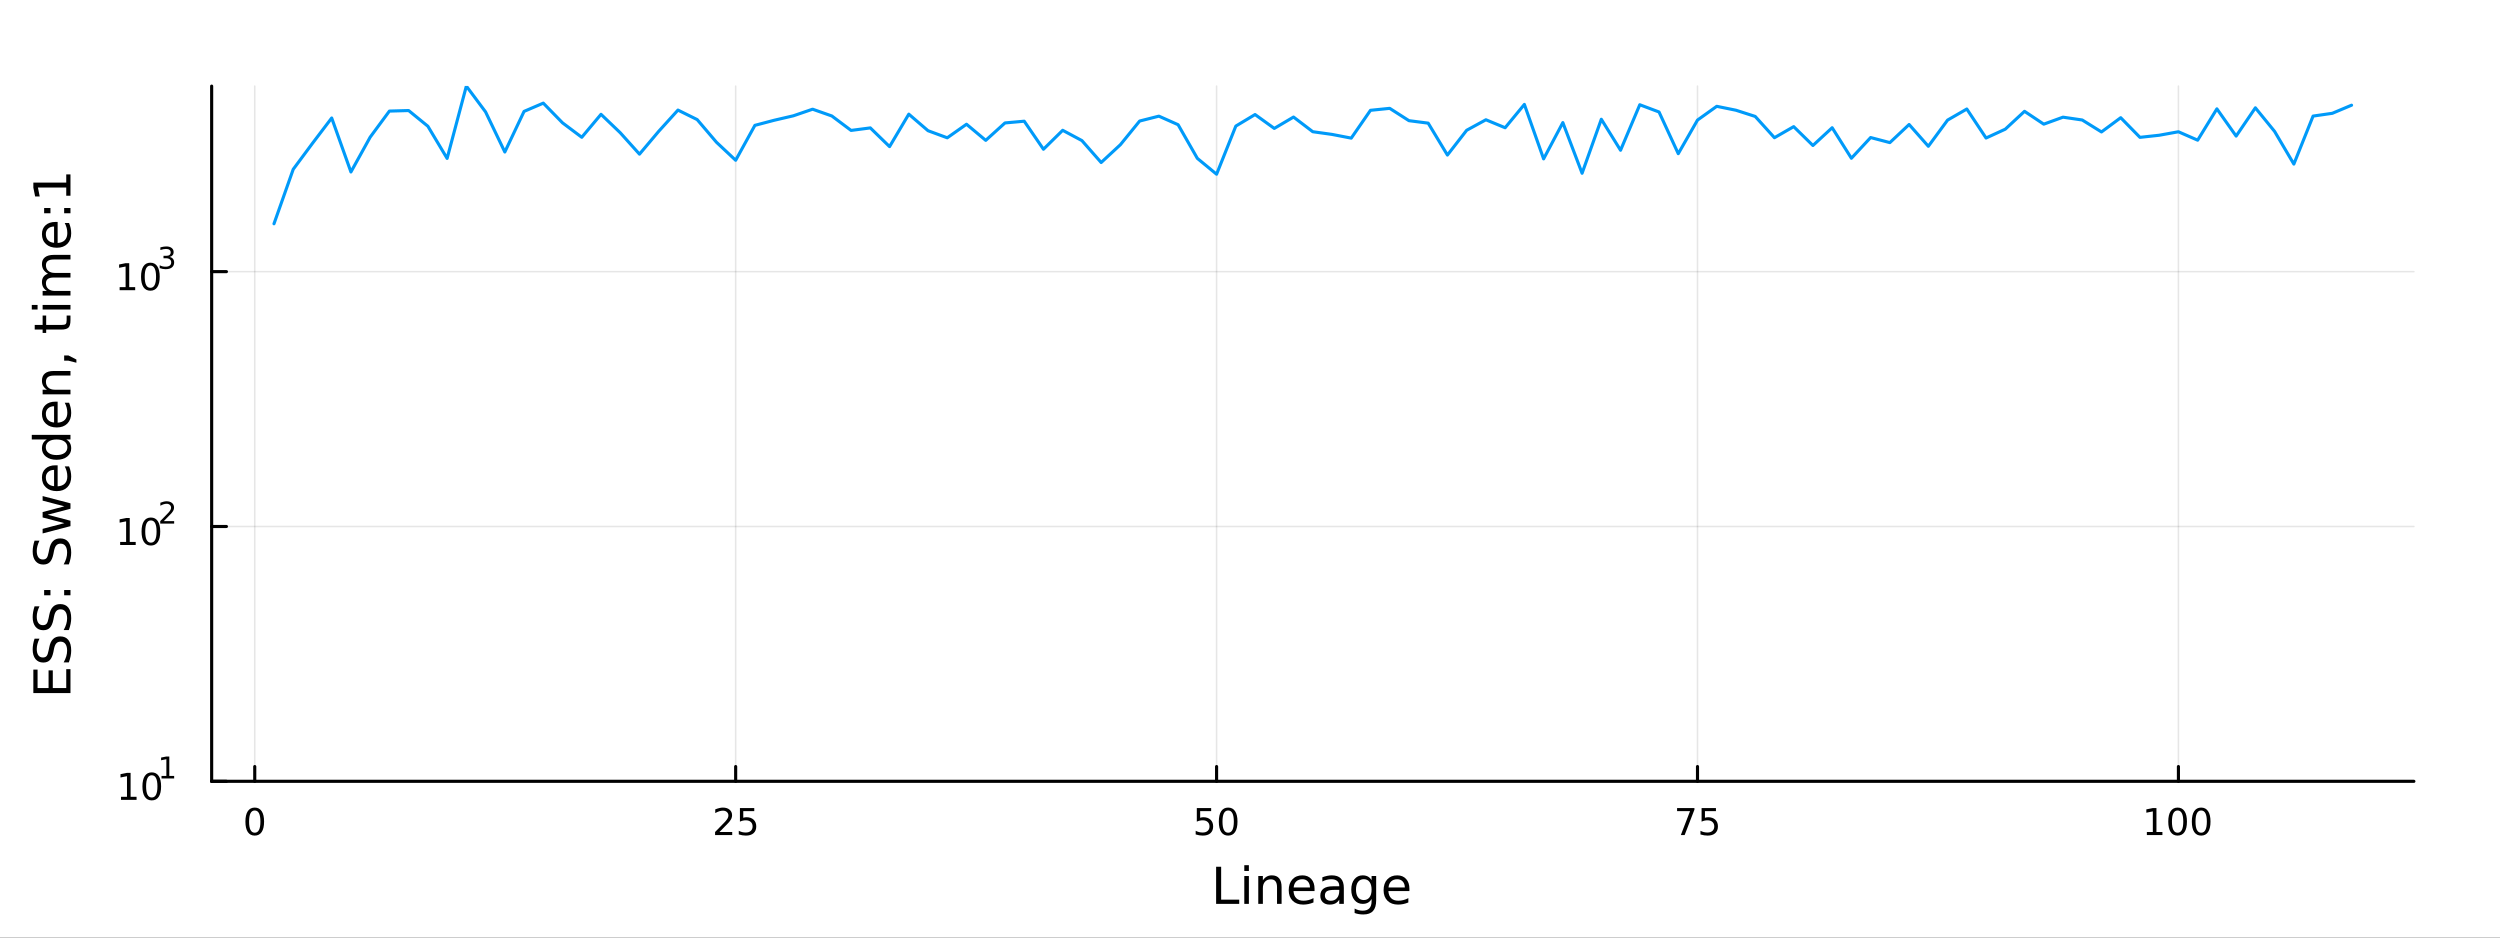 <?xml version="1.0" encoding="utf-8"?>
<svg xmlns="http://www.w3.org/2000/svg" xmlns:xlink="http://www.w3.org/1999/xlink" width="800" height="300" viewBox="0 0 3200 1200">
<rect x="0" y="0" width="3200" height="1200" fill="#333333" stroke="none"/>
<defs>
  <clipPath id="clip660">
    <rect x="0" y="0" width="3200" height="1200"/>
  </clipPath>
</defs>
<path clip-path="url(#clip660)" d="M0 1200 L3200 1200 L3200 0 L0 0  Z" fill="#ffffff" fill-rule="evenodd" fill-opacity="1"/>
<defs>
  <clipPath id="clip661">
    <rect x="640" y="0" width="2241" height="1200"/>
  </clipPath>
</defs>
<path clip-path="url(#clip660)" d="M270.918 1000.1 L3089.76 1000.1 L3089.76 110.236 L270.918 110.236  Z" fill="#ffffff" fill-rule="evenodd" fill-opacity="1"/>
<defs>
  <clipPath id="clip662">
    <rect x="270" y="110" width="2820" height="891"/>
  </clipPath>
</defs>
<polyline clip-path="url(#clip662)" style="stroke:#000000; stroke-linecap:round; stroke-linejoin:round; stroke-width:2; stroke-opacity:0.1; fill:none" points="326.073,1000.1 326.073,110.236 "/>
<polyline clip-path="url(#clip662)" style="stroke:#000000; stroke-linecap:round; stroke-linejoin:round; stroke-width:2; stroke-opacity:0.1; fill:none" points="941.649,1000.1 941.649,110.236 "/>
<polyline clip-path="url(#clip662)" style="stroke:#000000; stroke-linecap:round; stroke-linejoin:round; stroke-width:2; stroke-opacity:0.1; fill:none" points="1557.23,1000.1 1557.23,110.236 "/>
<polyline clip-path="url(#clip662)" style="stroke:#000000; stroke-linecap:round; stroke-linejoin:round; stroke-width:2; stroke-opacity:0.1; fill:none" points="2172.8,1000.1 2172.8,110.236 "/>
<polyline clip-path="url(#clip662)" style="stroke:#000000; stroke-linecap:round; stroke-linejoin:round; stroke-width:2; stroke-opacity:0.1; fill:none" points="2788.38,1000.1 2788.38,110.236 "/>
<polyline clip-path="url(#clip660)" style="stroke:#000000; stroke-linecap:round; stroke-linejoin:round; stroke-width:4; stroke-opacity:1; fill:none" points="270.918,1000.1 3089.76,1000.1 "/>
<polyline clip-path="url(#clip660)" style="stroke:#000000; stroke-linecap:round; stroke-linejoin:round; stroke-width:4; stroke-opacity:1; fill:none" points="326.073,1000.1 326.073,981.2 "/>
<polyline clip-path="url(#clip660)" style="stroke:#000000; stroke-linecap:round; stroke-linejoin:round; stroke-width:4; stroke-opacity:1; fill:none" points="941.649,1000.1 941.649,981.2 "/>
<polyline clip-path="url(#clip660)" style="stroke:#000000; stroke-linecap:round; stroke-linejoin:round; stroke-width:4; stroke-opacity:1; fill:none" points="1557.23,1000.1 1557.23,981.2 "/>
<polyline clip-path="url(#clip660)" style="stroke:#000000; stroke-linecap:round; stroke-linejoin:round; stroke-width:4; stroke-opacity:1; fill:none" points="2172.8,1000.1 2172.8,981.2 "/>
<polyline clip-path="url(#clip660)" style="stroke:#000000; stroke-linecap:round; stroke-linejoin:round; stroke-width:4; stroke-opacity:1; fill:none" points="2788.38,1000.1 2788.38,981.2 "/>
<path clip-path="url(#clip660)" d="M326.073 1037.42 Q322.462 1037.42 320.633 1040.98 Q318.828 1044.52 318.828 1051.65 Q318.828 1058.76 320.633 1062.32 Q322.462 1065.87 326.073 1065.87 Q329.707 1065.87 331.513 1062.32 Q333.342 1058.76 333.342 1051.65 Q333.342 1044.52 331.513 1040.98 Q329.707 1037.42 326.073 1037.42 M326.073 1033.71 Q331.883 1033.71 334.939 1038.32 Q338.018 1042.9 338.018 1051.65 Q338.018 1060.38 334.939 1064.99 Q331.883 1069.57 326.073 1069.57 Q320.263 1069.57 317.184 1064.99 Q314.129 1060.38 314.129 1051.65 Q314.129 1042.9 317.184 1038.32 Q320.263 1033.71 326.073 1033.71 Z" fill="#000000" fill-rule="nonzero" fill-opacity="1" /><path clip-path="url(#clip660)" d="M920.92 1064.96 L937.24 1064.96 L937.24 1068.9 L915.295 1068.9 L915.295 1064.96 Q917.957 1062.21 922.541 1057.58 Q927.147 1052.93 928.328 1051.58 Q930.573 1049.06 931.453 1047.32 Q932.355 1045.56 932.355 1043.87 Q932.355 1041.12 930.411 1039.38 Q928.49 1037.65 925.388 1037.65 Q923.189 1037.65 920.735 1038.41 Q918.305 1039.18 915.527 1040.73 L915.527 1036 Q918.351 1034.87 920.805 1034.29 Q923.258 1033.71 925.295 1033.71 Q930.666 1033.71 933.86 1036.4 Q937.054 1039.08 937.054 1043.57 Q937.054 1045.7 936.244 1047.62 Q935.457 1049.52 933.351 1052.12 Q932.772 1052.79 929.67 1056 Q926.568 1059.2 920.92 1064.96 Z" fill="#000000" fill-rule="nonzero" fill-opacity="1" /><path clip-path="url(#clip660)" d="M947.101 1034.34 L965.457 1034.34 L965.457 1038.27 L951.383 1038.27 L951.383 1046.75 Q952.402 1046.4 953.42 1046.24 Q954.439 1046.05 955.457 1046.05 Q961.244 1046.05 964.624 1049.22 Q968.003 1052.39 968.003 1057.81 Q968.003 1063.39 964.531 1066.49 Q961.059 1069.57 954.74 1069.57 Q952.564 1069.57 950.295 1069.2 Q948.05 1068.83 945.642 1068.09 L945.642 1063.39 Q947.726 1064.52 949.948 1065.08 Q952.17 1065.63 954.647 1065.63 Q958.652 1065.63 960.99 1063.53 Q963.327 1061.42 963.327 1057.81 Q963.327 1054.2 960.99 1052.09 Q958.652 1049.99 954.647 1049.99 Q952.772 1049.99 950.897 1050.4 Q949.045 1050.82 947.101 1051.7 L947.101 1034.34 Z" fill="#000000" fill-rule="nonzero" fill-opacity="1" /><path clip-path="url(#clip660)" d="M1531.92 1034.34 L1550.28 1034.34 L1550.28 1038.27 L1536.21 1038.27 L1536.21 1046.75 Q1537.23 1046.4 1538.24 1046.24 Q1539.26 1046.05 1540.28 1046.05 Q1546.07 1046.05 1549.45 1049.22 Q1552.83 1052.39 1552.83 1057.81 Q1552.83 1063.39 1549.36 1066.49 Q1545.88 1069.57 1539.56 1069.57 Q1537.39 1069.57 1535.12 1069.2 Q1532.87 1068.83 1530.47 1068.09 L1530.47 1063.39 Q1532.55 1064.52 1534.77 1065.08 Q1536.99 1065.63 1539.47 1065.63 Q1543.48 1065.63 1545.81 1063.53 Q1548.15 1061.42 1548.15 1057.81 Q1548.15 1054.2 1545.81 1052.09 Q1543.48 1049.99 1539.47 1049.99 Q1537.6 1049.99 1535.72 1050.4 Q1533.87 1050.82 1531.92 1051.7 L1531.92 1034.34 Z" fill="#000000" fill-rule="nonzero" fill-opacity="1" /><path clip-path="url(#clip660)" d="M1572.04 1037.42 Q1568.43 1037.42 1566.6 1040.98 Q1564.79 1044.52 1564.79 1051.65 Q1564.79 1058.76 1566.6 1062.32 Q1568.43 1065.87 1572.04 1065.87 Q1575.67 1065.87 1577.48 1062.32 Q1579.31 1058.76 1579.31 1051.65 Q1579.31 1044.52 1577.48 1040.98 Q1575.67 1037.42 1572.04 1037.42 M1572.04 1033.71 Q1577.85 1033.71 1580.91 1038.32 Q1583.98 1042.9 1583.98 1051.65 Q1583.98 1060.38 1580.91 1064.99 Q1577.85 1069.57 1572.04 1069.57 Q1566.23 1069.57 1563.15 1064.99 Q1560.1 1060.38 1560.1 1051.65 Q1560.1 1042.9 1563.15 1038.32 Q1566.23 1033.71 1572.04 1033.71 Z" fill="#000000" fill-rule="nonzero" fill-opacity="1" /><path clip-path="url(#clip660)" d="M2146.66 1034.34 L2168.88 1034.34 L2168.88 1036.33 L2156.33 1068.9 L2151.45 1068.9 L2163.25 1038.27 L2146.66 1038.27 L2146.66 1034.34 Z" fill="#000000" fill-rule="nonzero" fill-opacity="1" /><path clip-path="url(#clip660)" d="M2178.04 1034.34 L2196.4 1034.34 L2196.4 1038.27 L2182.33 1038.27 L2182.33 1046.75 Q2183.35 1046.4 2184.36 1046.24 Q2185.38 1046.05 2186.4 1046.05 Q2192.19 1046.05 2195.57 1049.22 Q2198.95 1052.39 2198.95 1057.81 Q2198.95 1063.39 2195.48 1066.49 Q2192 1069.57 2185.68 1069.57 Q2183.51 1069.57 2181.24 1069.2 Q2178.99 1068.83 2176.59 1068.09 L2176.59 1063.39 Q2178.67 1064.52 2180.89 1065.08 Q2183.11 1065.63 2185.59 1065.63 Q2189.6 1065.63 2191.93 1063.53 Q2194.27 1061.42 2194.27 1057.81 Q2194.27 1054.2 2191.93 1052.09 Q2189.6 1049.99 2185.59 1049.99 Q2183.72 1049.99 2181.84 1050.4 Q2179.99 1050.82 2178.04 1051.7 L2178.04 1034.34 Z" fill="#000000" fill-rule="nonzero" fill-opacity="1" /><path clip-path="url(#clip660)" d="M2747.98 1064.96 L2755.62 1064.96 L2755.62 1038.6 L2747.31 1040.26 L2747.31 1036 L2755.58 1034.34 L2760.25 1034.34 L2760.25 1064.96 L2767.89 1064.96 L2767.89 1068.9 L2747.98 1068.9 L2747.98 1064.96 Z" fill="#000000" fill-rule="nonzero" fill-opacity="1" /><path clip-path="url(#clip660)" d="M2787.34 1037.42 Q2783.72 1037.42 2781.9 1040.98 Q2780.09 1044.52 2780.09 1051.65 Q2780.09 1058.76 2781.9 1062.32 Q2783.72 1065.87 2787.34 1065.87 Q2790.97 1065.87 2792.78 1062.32 Q2794.6 1058.76 2794.6 1051.65 Q2794.6 1044.52 2792.78 1040.98 Q2790.97 1037.42 2787.34 1037.42 M2787.34 1033.71 Q2793.15 1033.71 2796.2 1038.32 Q2799.28 1042.9 2799.28 1051.65 Q2799.28 1060.38 2796.2 1064.99 Q2793.15 1069.57 2787.34 1069.57 Q2781.53 1069.57 2778.45 1064.99 Q2775.39 1060.38 2775.39 1051.65 Q2775.39 1042.9 2778.45 1038.32 Q2781.53 1033.71 2787.34 1033.71 Z" fill="#000000" fill-rule="nonzero" fill-opacity="1" /><path clip-path="url(#clip660)" d="M2817.5 1037.42 Q2813.89 1037.42 2812.06 1040.98 Q2810.25 1044.52 2810.25 1051.65 Q2810.25 1058.76 2812.06 1062.32 Q2813.89 1065.87 2817.5 1065.87 Q2821.13 1065.87 2822.94 1062.32 Q2824.77 1058.76 2824.77 1051.65 Q2824.77 1044.52 2822.94 1040.98 Q2821.13 1037.42 2817.5 1037.42 M2817.5 1033.71 Q2823.31 1033.71 2826.36 1038.32 Q2829.44 1042.9 2829.44 1051.65 Q2829.44 1060.38 2826.36 1064.99 Q2823.31 1069.57 2817.5 1069.57 Q2811.69 1069.57 2808.61 1064.99 Q2805.55 1060.38 2805.55 1051.65 Q2805.55 1042.9 2808.61 1038.32 Q2811.69 1033.71 2817.5 1033.71 Z" fill="#000000" fill-rule="nonzero" fill-opacity="1" /><path clip-path="url(#clip660)" d="M1556.64 1109.44 L1563.07 1109.44 L1563.07 1151.55 L1586.21 1151.55 L1586.21 1156.96 L1556.64 1156.96 L1556.64 1109.44 Z" fill="#000000" fill-rule="nonzero" fill-opacity="1" /><path clip-path="url(#clip660)" d="M1592.7 1121.31 L1598.56 1121.31 L1598.56 1156.96 L1592.7 1156.96 L1592.7 1121.31 M1592.7 1107.44 L1598.56 1107.44 L1598.56 1114.85 L1592.7 1114.85 L1592.7 1107.44 Z" fill="#000000" fill-rule="nonzero" fill-opacity="1" /><path clip-path="url(#clip660)" d="M1640.44 1135.45 L1640.44 1156.96 L1634.59 1156.96 L1634.59 1135.64 Q1634.59 1130.58 1632.61 1128.06 Q1630.64 1125.55 1626.69 1125.55 Q1621.95 1125.55 1619.21 1128.57 Q1616.48 1131.59 1616.48 1136.81 L1616.48 1156.96 L1610.59 1156.96 L1610.59 1121.31 L1616.48 1121.31 L1616.48 1126.85 Q1618.58 1123.64 1621.41 1122.05 Q1624.27 1120.45 1628 1120.45 Q1634.14 1120.45 1637.29 1124.27 Q1640.44 1128.06 1640.44 1135.45 Z" fill="#000000" fill-rule="nonzero" fill-opacity="1" /><path clip-path="url(#clip660)" d="M1682.62 1137.67 L1682.62 1140.54 L1655.69 1140.54 Q1656.07 1146.59 1659.32 1149.77 Q1662.6 1152.92 1668.42 1152.92 Q1671.79 1152.92 1674.95 1152.09 Q1678.13 1151.26 1681.25 1149.61 L1681.25 1155.15 Q1678.1 1156.48 1674.79 1157.18 Q1671.48 1157.88 1668.07 1157.88 Q1659.54 1157.88 1654.54 1152.92 Q1649.58 1147.95 1649.58 1139.49 Q1649.58 1130.74 1654.29 1125.61 Q1659.03 1120.45 1667.05 1120.45 Q1674.25 1120.45 1678.42 1125.1 Q1682.62 1129.72 1682.62 1137.67 M1676.76 1135.95 Q1676.7 1131.15 1674.05 1128.28 Q1671.44 1125.42 1667.12 1125.42 Q1662.21 1125.42 1659.25 1128.19 Q1656.33 1130.96 1655.88 1135.99 L1676.76 1135.95 Z" fill="#000000" fill-rule="nonzero" fill-opacity="1" /><path clip-path="url(#clip660)" d="M1708.43 1139.04 Q1701.33 1139.04 1698.59 1140.67 Q1695.86 1142.29 1695.86 1146.2 Q1695.86 1149.32 1697.89 1151.17 Q1699.96 1152.98 1703.5 1152.98 Q1708.37 1152.98 1711.29 1149.55 Q1714.25 1146.08 1714.25 1140.35 L1714.25 1139.04 L1708.43 1139.04 M1720.11 1136.62 L1720.11 1156.96 L1714.25 1156.96 L1714.25 1151.55 Q1712.25 1154.8 1709.26 1156.36 Q1706.27 1157.88 1701.94 1157.88 Q1696.46 1157.88 1693.22 1154.83 Q1690 1151.74 1690 1146.59 Q1690 1140.57 1694.01 1137.51 Q1698.05 1134.46 1706.04 1134.46 L1714.25 1134.46 L1714.25 1133.89 Q1714.25 1129.84 1711.58 1127.65 Q1708.94 1125.42 1704.13 1125.42 Q1701.08 1125.42 1698.18 1126.15 Q1695.28 1126.88 1692.61 1128.35 L1692.61 1122.94 Q1695.83 1121.7 1698.85 1121.09 Q1701.87 1120.45 1704.74 1120.45 Q1712.47 1120.45 1716.29 1124.46 Q1720.11 1128.48 1720.11 1136.62 Z" fill="#000000" fill-rule="nonzero" fill-opacity="1" /><path clip-path="url(#clip660)" d="M1755.63 1138.72 Q1755.63 1132.36 1752.99 1128.86 Q1750.38 1125.36 1745.64 1125.36 Q1740.93 1125.36 1738.28 1128.86 Q1735.67 1132.36 1735.67 1138.72 Q1735.67 1145.06 1738.28 1148.56 Q1740.93 1152.06 1745.64 1152.06 Q1750.38 1152.06 1752.99 1148.56 Q1755.63 1145.06 1755.63 1138.72 M1761.49 1152.54 Q1761.49 1161.64 1757.45 1166.06 Q1753.4 1170.52 1745.06 1170.52 Q1741.98 1170.52 1739.24 1170.04 Q1736.5 1169.6 1733.92 1168.64 L1733.92 1162.95 Q1736.5 1164.35 1739.02 1165.01 Q1741.53 1165.68 1744.14 1165.68 Q1749.9 1165.68 1752.77 1162.66 Q1755.63 1159.67 1755.63 1153.59 L1755.63 1150.69 Q1753.82 1153.84 1750.98 1155.4 Q1748.15 1156.96 1744.2 1156.96 Q1737.65 1156.96 1733.64 1151.96 Q1729.63 1146.97 1729.63 1138.72 Q1729.63 1130.45 1733.64 1125.45 Q1737.65 1120.45 1744.2 1120.45 Q1748.15 1120.45 1750.98 1122.01 Q1753.82 1123.57 1755.63 1126.72 L1755.63 1121.31 L1761.49 1121.31 L1761.49 1152.54 Z" fill="#000000" fill-rule="nonzero" fill-opacity="1" /><path clip-path="url(#clip660)" d="M1804.04 1137.67 L1804.04 1140.54 L1777.12 1140.54 Q1777.5 1146.59 1780.74 1149.77 Q1784.02 1152.92 1789.85 1152.92 Q1793.22 1152.92 1796.37 1152.09 Q1799.55 1151.26 1802.67 1149.61 L1802.67 1155.15 Q1799.52 1156.48 1796.21 1157.18 Q1792.9 1157.88 1789.5 1157.88 Q1780.97 1157.88 1775.97 1152.92 Q1771 1147.95 1771 1139.49 Q1771 1130.74 1775.71 1125.61 Q1780.46 1120.45 1788.48 1120.45 Q1795.67 1120.45 1799.84 1125.1 Q1804.04 1129.72 1804.04 1137.67 M1798.19 1135.95 Q1798.12 1131.15 1795.48 1128.28 Q1792.87 1125.42 1788.54 1125.42 Q1783.64 1125.42 1780.68 1128.19 Q1777.75 1130.96 1777.31 1135.99 L1798.19 1135.95 Z" fill="#000000" fill-rule="nonzero" fill-opacity="1" /><polyline clip-path="url(#clip662)" style="stroke:#000000; stroke-linecap:round; stroke-linejoin:round; stroke-width:2; stroke-opacity:0.1; fill:none" points="270.918,1000.1 3089.76,1000.1 "/>
<polyline clip-path="url(#clip662)" style="stroke:#000000; stroke-linecap:round; stroke-linejoin:round; stroke-width:2; stroke-opacity:0.1; fill:none" points="270.918,673.903 3089.76,673.903 "/>
<polyline clip-path="url(#clip662)" style="stroke:#000000; stroke-linecap:round; stroke-linejoin:round; stroke-width:2; stroke-opacity:0.1; fill:none" points="270.918,347.708 3089.76,347.708 "/>
<polyline clip-path="url(#clip660)" style="stroke:#000000; stroke-linecap:round; stroke-linejoin:round; stroke-width:4; stroke-opacity:1; fill:none" points="270.918,1000.1 270.918,110.236 "/>
<polyline clip-path="url(#clip660)" style="stroke:#000000; stroke-linecap:round; stroke-linejoin:round; stroke-width:4; stroke-opacity:1; fill:none" points="270.918,1000.1 289.815,1000.1 "/>
<polyline clip-path="url(#clip660)" style="stroke:#000000; stroke-linecap:round; stroke-linejoin:round; stroke-width:4; stroke-opacity:1; fill:none" points="270.918,673.903 289.815,673.903 "/>
<polyline clip-path="url(#clip660)" style="stroke:#000000; stroke-linecap:round; stroke-linejoin:round; stroke-width:4; stroke-opacity:1; fill:none" points="270.918,347.708 289.815,347.708 "/>
<path clip-path="url(#clip660)" d="M154.902 1019.89 L162.54 1019.89 L162.54 993.525 L154.23 995.191 L154.23 990.932 L162.494 989.265 L167.17 989.265 L167.17 1019.89 L174.809 1019.89 L174.809 1023.83 L154.902 1023.83 L154.902 1019.89 Z" fill="#000000" fill-rule="nonzero" fill-opacity="1" /><path clip-path="url(#clip660)" d="M194.253 992.344 Q190.642 992.344 188.813 995.909 Q187.008 999.45 187.008 1006.58 Q187.008 1013.69 188.813 1017.25 Q190.642 1020.79 194.253 1020.79 Q197.887 1020.79 199.693 1017.25 Q201.522 1013.69 201.522 1006.58 Q201.522 999.45 199.693 995.909 Q197.887 992.344 194.253 992.344 M194.253 988.64 Q200.063 988.64 203.119 993.247 Q206.198 997.83 206.198 1006.58 Q206.198 1015.31 203.119 1019.91 Q200.063 1024.5 194.253 1024.5 Q188.443 1024.5 185.364 1019.91 Q182.309 1015.31 182.309 1006.58 Q182.309 997.83 185.364 993.247 Q188.443 988.64 194.253 988.64 Z" fill="#000000" fill-rule="nonzero" fill-opacity="1" /><path clip-path="url(#clip660)" d="M206.743 993.218 L212.95 993.218 L212.95 971.796 L206.198 973.15 L206.198 969.689 L212.912 968.335 L216.711 968.335 L216.711 993.218 L222.918 993.218 L222.918 996.415 L206.743 996.415 L206.743 993.218 Z" fill="#000000" fill-rule="nonzero" fill-opacity="1" /><path clip-path="url(#clip660)" d="M153.792 693.695 L161.431 693.695 L161.431 667.33 L153.121 668.996 L153.121 664.737 L161.384 663.071 L166.06 663.071 L166.06 693.695 L173.699 693.695 L173.699 697.631 L153.792 697.631 L153.792 693.695 Z" fill="#000000" fill-rule="nonzero" fill-opacity="1" /><path clip-path="url(#clip660)" d="M193.143 666.149 Q189.532 666.149 187.704 669.714 Q185.898 673.256 185.898 680.385 Q185.898 687.492 187.704 691.057 Q189.532 694.598 193.143 694.598 Q196.778 694.598 198.583 691.057 Q200.412 687.492 200.412 680.385 Q200.412 673.256 198.583 669.714 Q196.778 666.149 193.143 666.149 M193.143 662.446 Q198.954 662.446 202.009 667.052 Q205.088 671.635 205.088 680.385 Q205.088 689.112 202.009 693.719 Q198.954 698.302 193.143 698.302 Q187.333 698.302 184.255 693.719 Q181.199 689.112 181.199 680.385 Q181.199 671.635 184.255 667.052 Q187.333 662.446 193.143 662.446 Z" fill="#000000" fill-rule="nonzero" fill-opacity="1" /><path clip-path="url(#clip660)" d="M209.658 667.023 L222.918 667.023 L222.918 670.22 L205.088 670.22 L205.088 667.023 Q207.251 664.785 210.975 661.023 Q214.717 657.243 215.677 656.152 Q217.501 654.102 218.216 652.691 Q218.949 651.262 218.949 649.889 Q218.949 647.651 217.369 646.24 Q215.808 644.83 213.288 644.83 Q211.501 644.83 209.508 645.45 Q207.533 646.071 205.276 647.331 L205.276 643.494 Q207.57 642.573 209.564 642.103 Q211.558 641.632 213.213 641.632 Q217.576 641.632 220.172 643.814 Q222.767 645.996 222.767 649.644 Q222.767 651.375 222.109 652.936 Q221.469 654.478 219.758 656.585 Q219.288 657.13 216.767 659.744 Q214.247 662.34 209.658 667.023 Z" fill="#000000" fill-rule="nonzero" fill-opacity="1" /><path clip-path="url(#clip660)" d="M153.134 367.501 L160.772 367.501 L160.772 341.135 L152.462 342.802 L152.462 338.543 L160.726 336.876 L165.402 336.876 L165.402 367.501 L173.041 367.501 L173.041 371.436 L153.134 371.436 L153.134 367.501 Z" fill="#000000" fill-rule="nonzero" fill-opacity="1" /><path clip-path="url(#clip660)" d="M192.485 339.955 Q188.874 339.955 187.045 343.519 Q185.24 347.061 185.24 354.191 Q185.24 361.297 187.045 364.862 Q188.874 368.403 192.485 368.403 Q196.119 368.403 197.925 364.862 Q199.754 361.297 199.754 354.191 Q199.754 347.061 197.925 343.519 Q196.119 339.955 192.485 339.955 M192.485 336.251 Q198.295 336.251 201.351 340.857 Q204.43 345.441 204.43 354.191 Q204.43 362.917 201.351 367.524 Q198.295 372.107 192.485 372.107 Q186.675 372.107 183.596 367.524 Q180.541 362.917 180.541 354.191 Q180.541 345.441 183.596 340.857 Q186.675 336.251 192.485 336.251 Z" fill="#000000" fill-rule="nonzero" fill-opacity="1" /><path clip-path="url(#clip660)" d="M217.125 328.885 Q219.852 329.468 221.375 331.311 Q222.918 333.155 222.918 335.863 Q222.918 340.019 220.059 342.295 Q217.2 344.571 211.934 344.571 Q210.166 344.571 208.285 344.214 Q206.423 343.875 204.43 343.179 L204.43 339.512 Q206.009 340.433 207.89 340.903 Q209.771 341.374 211.821 341.374 Q215.395 341.374 217.256 339.963 Q219.137 338.552 219.137 335.863 Q219.137 333.38 217.388 331.989 Q215.658 330.578 212.555 330.578 L209.282 330.578 L209.282 327.456 L212.705 327.456 Q215.507 327.456 216.993 326.346 Q218.479 325.218 218.479 323.111 Q218.479 320.948 216.937 319.801 Q215.413 318.635 212.555 318.635 Q210.994 318.635 209.207 318.974 Q207.42 319.312 205.276 320.027 L205.276 316.641 Q207.439 316.04 209.32 315.739 Q211.219 315.438 212.893 315.438 Q217.219 315.438 219.739 317.412 Q222.259 319.368 222.259 322.716 Q222.259 325.048 220.924 326.666 Q219.589 328.265 217.125 328.885 Z" fill="#000000" fill-rule="nonzero" fill-opacity="1" /><path clip-path="url(#clip660)" d="M42.686 887.139 L42.686 857.092 L48.097 857.092 L48.097 880.709 L62.165 880.709 L62.165 858.079 L67.576 858.079 L67.576 880.709 L84.795 880.709 L84.795 856.52 L90.206 856.52 L90.206 887.139 L42.686 887.139 Z" fill="#000000" fill-rule="nonzero" fill-opacity="1" /><path clip-path="url(#clip660)" d="M44.246 817.466 L50.516 817.466 Q48.766 821.126 47.906 824.373 Q47.047 827.619 47.047 830.643 Q47.047 835.895 49.084 838.759 Q51.121 841.592 54.877 841.592 Q58.028 841.592 59.651 839.714 Q61.242 837.804 62.229 832.521 L63.025 828.638 Q64.393 821.444 67.863 818.039 Q71.3 814.601 77.093 814.601 Q84 814.601 87.564 819.248 Q91.129 823.863 91.129 832.807 Q91.129 836.181 90.365 840.001 Q89.602 843.788 88.106 847.862 L81.485 847.862 Q83.681 843.947 84.795 840.191 Q85.909 836.436 85.909 832.807 Q85.909 827.301 83.745 824.309 Q81.581 821.317 77.57 821.317 Q74.069 821.317 72.096 823.482 Q70.123 825.614 69.136 830.516 L68.372 834.431 Q66.94 841.624 63.884 844.838 Q60.828 848.053 55.386 848.053 Q49.084 848.053 45.455 843.629 Q41.827 839.173 41.827 831.375 Q41.827 828.033 42.432 824.564 Q43.036 821.094 44.246 817.466 Z" fill="#000000" fill-rule="nonzero" fill-opacity="1" /><path clip-path="url(#clip660)" d="M44.246 776.089 L50.516 776.089 Q48.766 779.749 47.906 782.996 Q47.047 786.242 47.047 789.266 Q47.047 794.518 49.084 797.382 Q51.121 800.215 54.877 800.215 Q58.028 800.215 59.651 798.337 Q61.242 796.427 62.229 791.144 L63.025 787.261 Q64.393 780.067 67.863 776.662 Q71.3 773.224 77.093 773.224 Q84 773.224 87.564 777.871 Q91.129 782.486 91.129 791.43 Q91.129 794.804 90.365 798.623 Q89.602 802.411 88.106 806.485 L81.485 806.485 Q83.681 802.57 84.795 798.814 Q85.909 795.059 85.909 791.43 Q85.909 785.924 83.745 782.932 Q81.581 779.94 77.57 779.94 Q74.069 779.94 72.096 782.104 Q70.123 784.237 69.136 789.139 L68.372 793.053 Q66.94 800.247 63.884 803.461 Q60.828 806.676 55.386 806.676 Q49.084 806.676 45.455 802.252 Q41.827 797.796 41.827 789.998 Q41.827 786.656 42.432 783.187 Q43.036 779.717 44.246 776.089 Z" fill="#000000" fill-rule="nonzero" fill-opacity="1" /><path clip-path="url(#clip660)" d="M82.122 761.957 L82.122 755.241 L90.206 755.241 L90.206 761.957 L82.122 761.957 M56.5 761.957 L56.5 755.241 L64.584 755.241 L64.584 761.957 L56.5 761.957 Z" fill="#000000" fill-rule="nonzero" fill-opacity="1" /><path clip-path="url(#clip660)" d="M44.246 692.03 L50.516 692.03 Q48.766 695.69 47.906 698.936 Q47.047 702.183 47.047 705.207 Q47.047 710.458 49.084 713.323 Q51.121 716.156 54.877 716.156 Q58.028 716.156 59.651 714.278 Q61.242 712.368 62.229 707.085 L63.025 703.201 Q64.393 696.008 67.863 692.603 Q71.3 689.165 77.093 689.165 Q84 689.165 87.564 693.812 Q91.129 698.427 91.129 707.371 Q91.129 710.745 90.365 714.564 Q89.602 718.352 88.106 722.426 L81.485 722.426 Q83.681 718.511 84.795 714.755 Q85.909 710.999 85.909 707.371 Q85.909 701.865 83.745 698.873 Q81.581 695.881 77.57 695.881 Q74.069 695.881 72.096 698.045 Q70.123 700.178 69.136 705.079 L68.372 708.994 Q66.94 716.188 63.884 719.402 Q60.828 722.617 55.386 722.617 Q49.084 722.617 45.455 718.193 Q41.827 713.737 41.827 705.939 Q41.827 702.597 42.432 699.127 Q43.036 695.658 44.246 692.03 Z" fill="#000000" fill-rule="nonzero" fill-opacity="1" /><path clip-path="url(#clip660)" d="M54.558 682.799 L54.558 676.943 L82.376 669.622 L54.558 662.334 L54.558 655.427 L82.376 648.106 L54.558 640.818 L54.558 634.961 L90.206 644.287 L90.206 651.194 L60.988 658.864 L90.206 666.567 L90.206 673.474 L54.558 682.799 Z" fill="#000000" fill-rule="nonzero" fill-opacity="1" /><path clip-path="url(#clip660)" d="M70.918 595.589 L73.783 595.589 L73.783 622.516 Q79.83 622.134 83.013 618.888 Q86.164 615.609 86.164 609.785 Q86.164 606.411 85.337 603.26 Q84.509 600.077 82.854 596.958 L88.392 596.958 Q89.729 600.109 90.429 603.419 Q91.129 606.729 91.129 610.135 Q91.129 618.665 86.164 623.662 Q81.199 628.627 72.732 628.627 Q63.98 628.627 58.855 623.917 Q53.699 619.174 53.699 611.153 Q53.699 603.96 58.346 599.791 Q62.961 595.589 70.918 595.589 M69.2 601.446 Q64.393 601.509 61.529 604.151 Q58.664 606.761 58.664 611.09 Q58.664 615.991 61.433 618.951 Q64.202 621.88 69.231 622.325 L69.2 601.446 Z" fill="#000000" fill-rule="nonzero" fill-opacity="1" /><path clip-path="url(#clip660)" d="M59.969 562.519 L40.681 562.519 L40.681 556.663 L90.206 556.663 L90.206 562.519 L84.859 562.519 Q88.042 564.365 89.602 567.198 Q91.129 569.999 91.129 573.946 Q91.129 580.407 85.973 584.481 Q80.817 588.523 72.414 588.523 Q64.011 588.523 58.855 584.481 Q53.699 580.407 53.699 573.946 Q53.699 569.999 55.259 567.198 Q56.786 564.365 59.969 562.519 M72.414 582.476 Q78.875 582.476 82.567 579.834 Q86.228 577.16 86.228 572.514 Q86.228 567.867 82.567 565.193 Q78.875 562.519 72.414 562.519 Q65.953 562.519 62.293 565.193 Q58.601 567.867 58.601 572.514 Q58.601 577.16 62.293 579.834 Q65.953 582.476 72.414 582.476 Z" fill="#000000" fill-rule="nonzero" fill-opacity="1" /><path clip-path="url(#clip660)" d="M70.918 514.108 L73.783 514.108 L73.783 541.035 Q79.83 540.653 83.013 537.407 Q86.164 534.128 86.164 528.304 Q86.164 524.93 85.337 521.779 Q84.509 518.596 82.854 515.477 L88.392 515.477 Q89.729 518.628 90.429 521.938 Q91.129 525.248 91.129 528.654 Q91.129 537.184 86.164 542.181 Q81.199 547.146 72.732 547.146 Q63.98 547.146 58.855 542.436 Q53.699 537.693 53.699 529.672 Q53.699 522.479 58.346 518.31 Q62.961 514.108 70.918 514.108 M69.2 519.965 Q64.393 520.028 61.529 522.67 Q58.664 525.28 58.664 529.609 Q58.664 534.51 61.433 537.47 Q64.202 540.399 69.231 540.844 L69.2 519.965 Z" fill="#000000" fill-rule="nonzero" fill-opacity="1" /><path clip-path="url(#clip660)" d="M68.69 474.864 L90.206 474.864 L90.206 480.72 L68.881 480.72 Q63.82 480.72 61.306 482.693 Q58.791 484.667 58.791 488.614 Q58.791 493.356 61.815 496.093 Q64.839 498.83 70.059 498.83 L90.206 498.83 L90.206 504.719 L54.558 504.719 L54.558 498.83 L60.096 498.83 Q56.882 496.73 55.29 493.897 Q53.699 491.032 53.699 487.309 Q53.699 481.166 57.518 478.015 Q61.306 474.864 68.69 474.864 Z" fill="#000000" fill-rule="nonzero" fill-opacity="1" /><path clip-path="url(#clip660)" d="M82.122 461.687 L82.122 454.971 L87.596 454.971 L97.781 460.191 L97.781 464.297 L87.596 461.687 L82.122 461.687 Z" fill="#000000" fill-rule="nonzero" fill-opacity="1" /><path clip-path="url(#clip660)" d="M44.437 415.949 L54.558 415.949 L54.558 403.886 L59.11 403.886 L59.11 415.949 L78.462 415.949 Q82.822 415.949 84.063 414.771 Q85.305 413.562 85.305 409.902 L85.305 403.886 L90.206 403.886 L90.206 409.902 Q90.206 416.681 87.692 419.259 Q85.145 421.837 78.462 421.837 L59.11 421.837 L59.11 426.134 L54.558 426.134 L54.558 421.837 L44.437 421.837 L44.437 415.949 Z" fill="#000000" fill-rule="nonzero" fill-opacity="1" /><path clip-path="url(#clip660)" d="M54.558 396.183 L54.558 390.327 L90.206 390.327 L90.206 396.183 L54.558 396.183 M40.681 396.183 L40.681 390.327 L48.097 390.327 L48.097 396.183 L40.681 396.183 Z" fill="#000000" fill-rule="nonzero" fill-opacity="1" /><path clip-path="url(#clip660)" d="M61.401 350.319 Q57.455 348.122 55.577 345.067 Q53.699 342.011 53.699 337.874 Q53.699 332.304 57.614 329.28 Q61.497 326.256 68.69 326.256 L90.206 326.256 L90.206 332.144 L68.881 332.144 Q63.757 332.144 61.274 333.959 Q58.791 335.773 58.791 339.497 Q58.791 344.048 61.815 346.69 Q64.839 349.332 70.059 349.332 L90.206 349.332 L90.206 355.22 L68.881 355.22 Q63.725 355.22 61.274 357.034 Q58.791 358.849 58.791 362.636 Q58.791 367.124 61.847 369.766 Q64.871 372.408 70.059 372.408 L90.206 372.408 L90.206 378.296 L54.558 378.296 L54.558 372.408 L60.096 372.408 Q56.818 370.402 55.259 367.601 Q53.699 364.801 53.699 360.949 Q53.699 357.066 55.672 354.361 Q57.646 351.623 61.401 350.319 Z" fill="#000000" fill-rule="nonzero" fill-opacity="1" /><path clip-path="url(#clip660)" d="M70.918 284.083 L73.783 284.083 L73.783 311.01 Q79.83 310.628 83.013 307.382 Q86.164 304.103 86.164 298.279 Q86.164 294.905 85.337 291.754 Q84.509 288.571 82.854 285.452 L88.392 285.452 Q89.729 288.603 90.429 291.913 Q91.129 295.223 91.129 298.629 Q91.129 307.159 86.164 312.156 Q81.199 317.121 72.732 317.121 Q63.98 317.121 58.855 312.411 Q53.699 307.668 53.699 299.648 Q53.699 292.454 58.346 288.285 Q62.961 284.083 70.918 284.083 M69.2 289.94 Q64.393 290.003 61.529 292.645 Q58.664 295.255 58.664 299.584 Q58.664 304.485 61.433 307.445 Q64.202 310.374 69.231 310.819 L69.2 289.94 Z" fill="#000000" fill-rule="nonzero" fill-opacity="1" /><path clip-path="url(#clip660)" d="M82.122 272.975 L82.122 266.259 L90.206 266.259 L90.206 272.975 L82.122 272.975 M56.5 272.975 L56.5 266.259 L64.584 266.259 L64.584 272.975 L56.5 272.975 Z" fill="#000000" fill-rule="nonzero" fill-opacity="1" /><path clip-path="url(#clip660)" d="M84.795 250.568 L84.795 240.064 L48.543 240.064 L50.834 251.491 L44.978 251.491 L42.686 240.128 L42.686 233.699 L84.795 233.699 L84.795 223.195 L90.206 223.195 L90.206 250.568 L84.795 250.568 Z" fill="#000000" fill-rule="nonzero" fill-opacity="1" /><polyline clip-path="url(#clip662)" style="stroke:#009af9; stroke-linecap:round; stroke-linejoin:round; stroke-width:4; stroke-opacity:1; fill:none" points="350.696,286.422 375.319,216.693 399.942,183.49 424.565,151.039 449.188,220.108 473.812,175.574 498.435,142.19 523.058,141.489 547.681,161.597 572.304,202.756 596.927,110.236 621.55,143.272 646.173,194.566 670.796,142.592 695.419,132.027 720.042,157.243 744.665,175.725 769.288,146.33 793.911,169.905 818.534,197.299 843.157,168.078 867.78,140.909 892.403,153.09 917.026,182.029 941.649,205.134 966.272,160.453 990.895,153.949 1015.52,148.219 1040.14,139.773 1064.76,148.456 1089.39,166.939 1114.01,163.713 1138.63,187.666 1163.26,146.123 1187.88,167.312 1212.5,176.387 1237.13,159.031 1261.75,179.649 1286.37,157.358 1311,155.141 1335.62,191.028 1360.24,166.784 1384.86,179.962 1409.49,208.01 1434.11,185.207 1458.73,154.93 1483.36,148.678 1507.98,159.637 1532.6,202.701 1557.23,222.996 1581.85,161.393 1606.47,146.612 1631.09,164.363 1655.72,149.822 1680.34,168.595 1704.96,172.04 1729.59,176.798 1754.21,141.199 1778.83,138.688 1803.46,154.467 1828.08,157.627 1852.7,198.448 1877.33,166.75 1901.95,153.311 1926.57,163.511 1951.19,133.654 1975.82,203.367 2000.44,156.939 2025.06,221.759 2049.69,152.646 2074.31,192.312 2098.93,134.073 2123.56,143.338 2148.18,196.707 2172.8,153.702 2197.42,136.085 2222.05,141.107 2246.67,149.037 2271.29,176.266 2295.92,162.098 2320.54,186.227 2345.16,163.492 2369.79,202.567 2394.41,176.052 2419.03,182.54 2443.66,159.37 2468.28,187.241 2492.9,153.725 2517.52,139.544 2542.15,176.666 2566.77,165.335 2591.39,142.495 2616.02,158.924 2640.64,149.983 2665.26,153.594 2689.89,168.887 2714.51,150.663 2739.13,175.806 2763.75,173.124 2788.38,168.661 2813,179.418 2837.62,139.336 2862.25,174.175 2886.87,138.004 2911.49,168.218 2936.12,210.014 2960.74,148.588 2985.36,145.032 3009.99,134.664 "/>
</svg>
